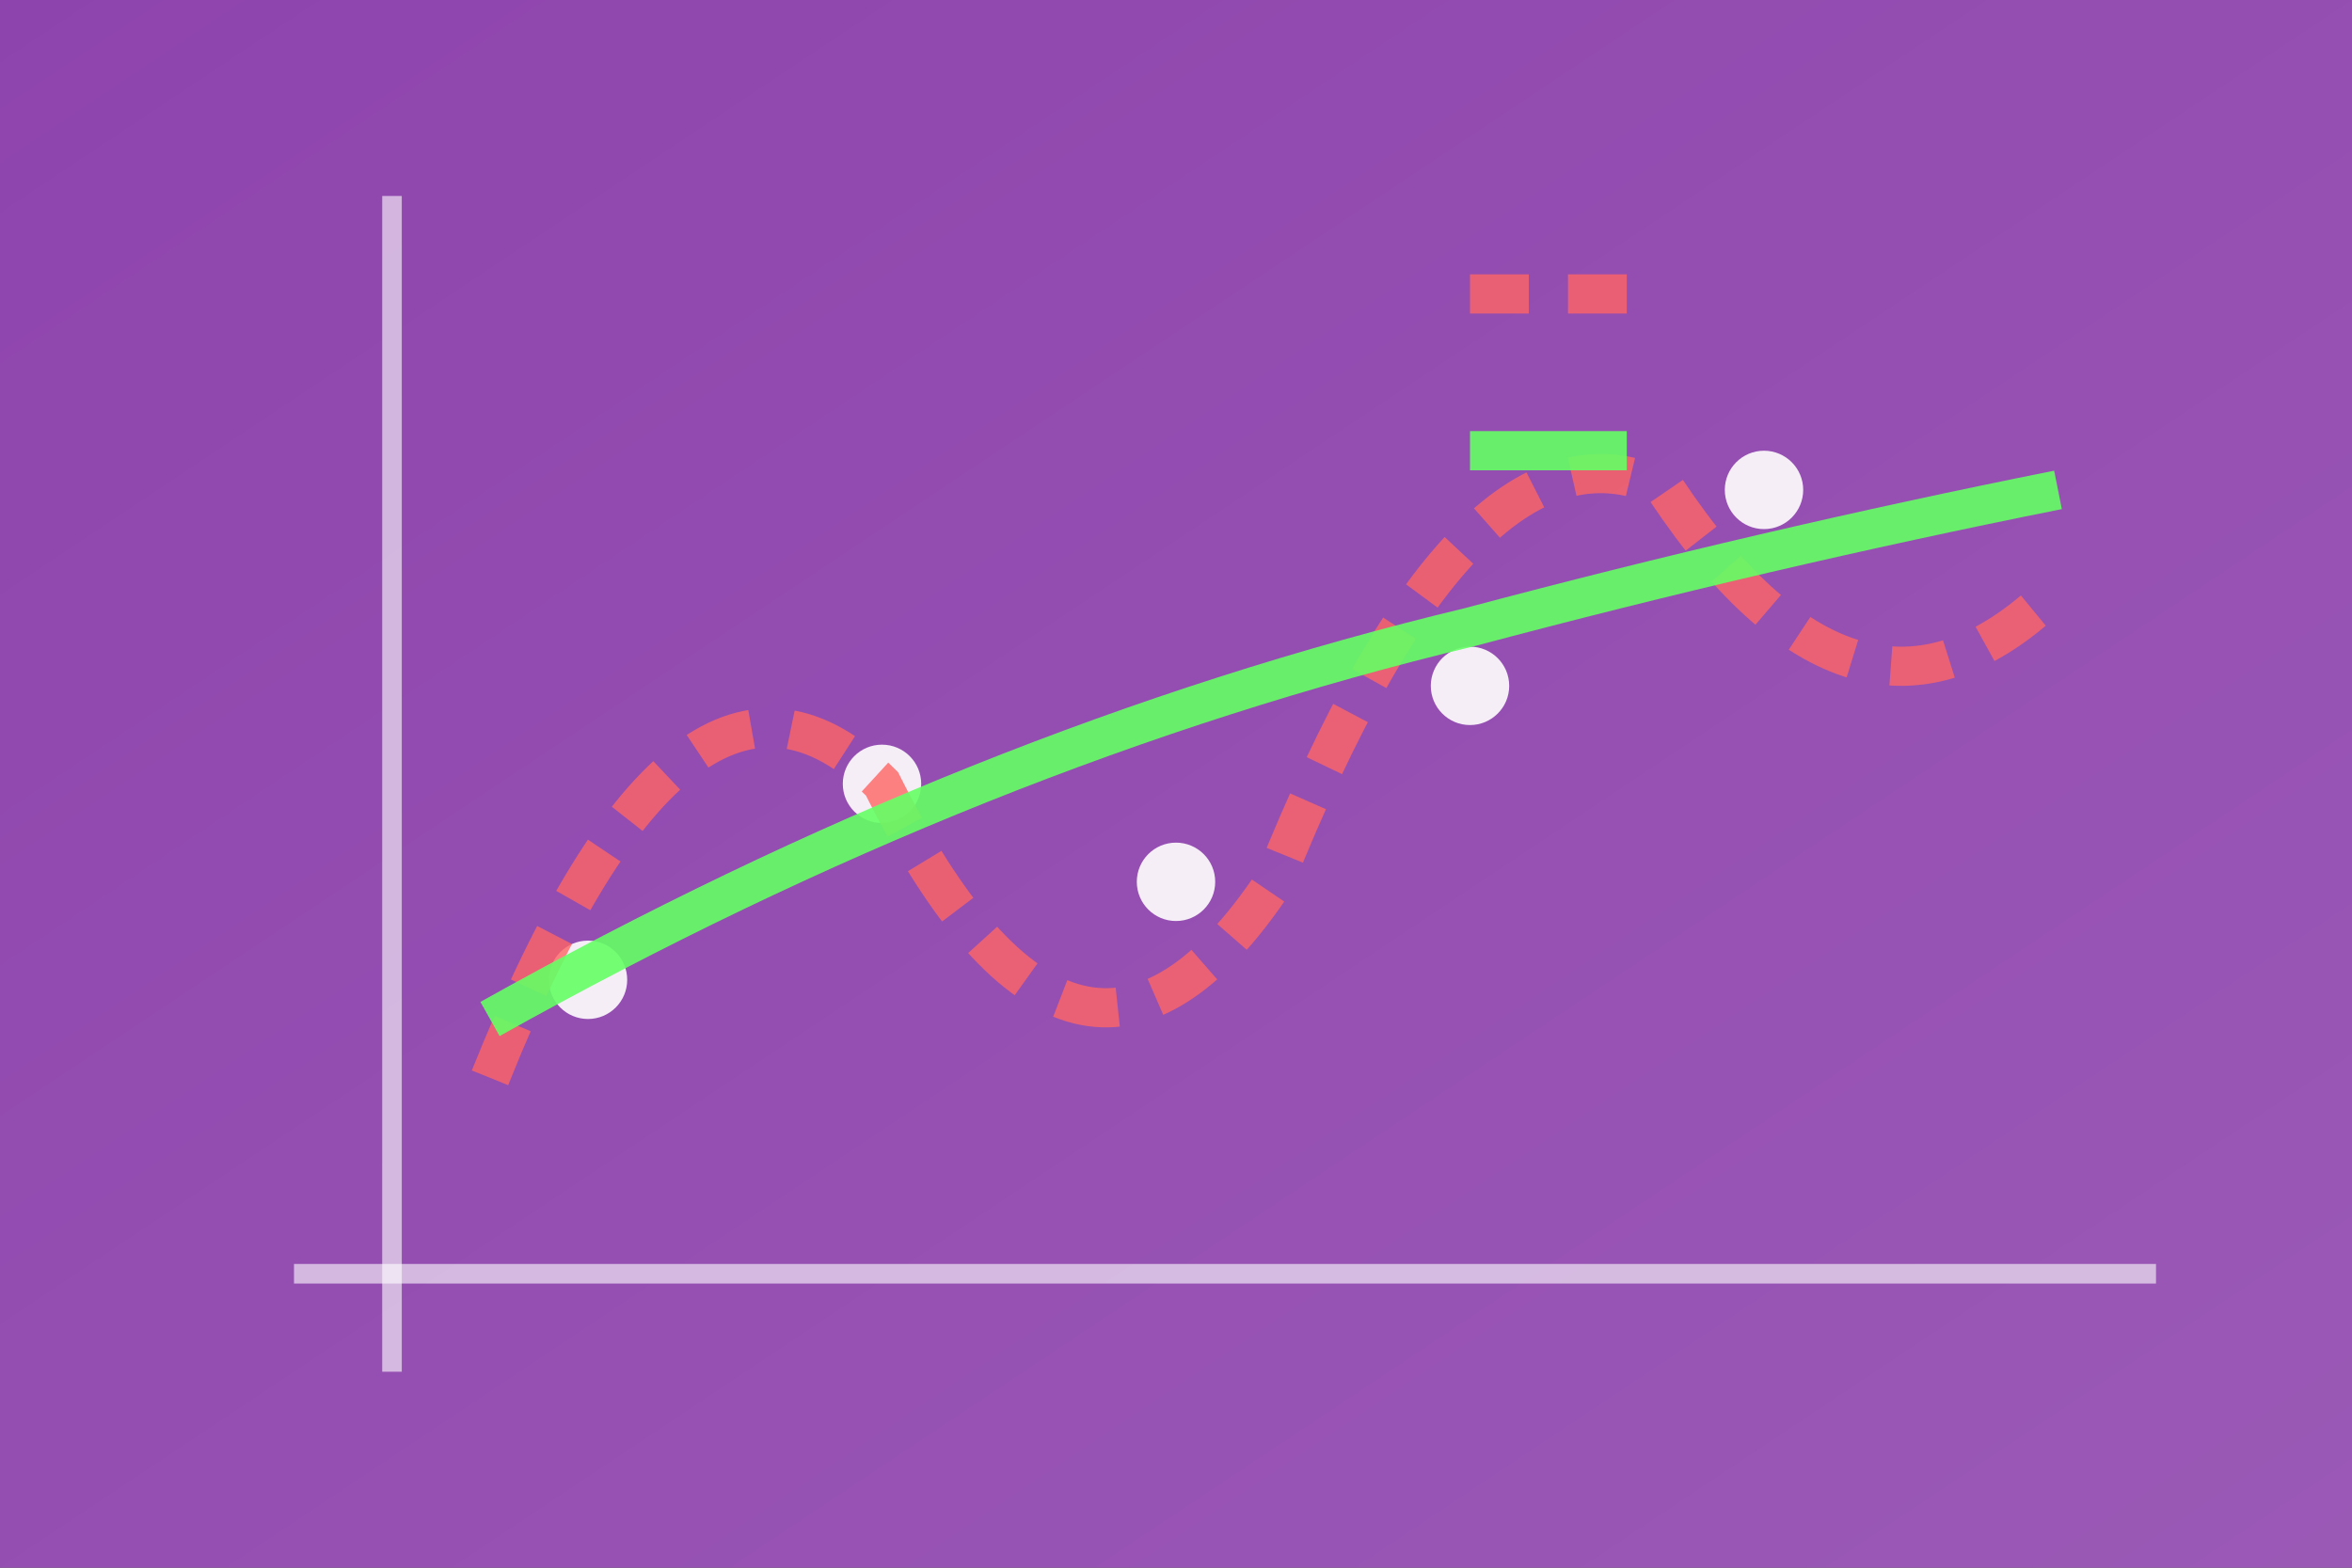 <svg viewBox="0 0 120 80" xmlns="http://www.w3.org/2000/svg">
  <rect x="0" y="0" width="120" height="80" fill="#333333" stroke="none"/>
  <defs>
    <linearGradient id="regGradient" x1="0%" y1="0%" x2="100%" y2="100%">
      <stop offset="0%" style="stop-color:#8e44ad;stop-opacity:1" />
      <stop offset="100%" style="stop-color:#9b59b6;stop-opacity:1" />
    </linearGradient>
  </defs>

  <!-- Background -->
  <rect width="120" height="80" fill="url(#regGradient)"/>

  <!-- Axes -->
  <line x1="15" y1="65" x2="110" y2="65" stroke="rgba(255,255,255,0.6)" stroke-width="1"/>
  <line x1="20" y1="10" x2="20" y2="70" stroke="rgba(255,255,255,0.6)" stroke-width="1"/>

  <!-- Data points -->
  <circle cx="30" cy="50" r="2" fill="rgba(255,255,255,0.9)"/>
  <circle cx="45" cy="40" r="2" fill="rgba(255,255,255,0.9)"/>
  <circle cx="60" cy="45" r="2" fill="rgba(255,255,255,0.9)"/>
  <circle cx="75" cy="35" r="2" fill="rgba(255,255,255,0.9)"/>
  <circle cx="90" cy="25" r="2" fill="rgba(255,255,255,0.9)"/>

  <!-- Overfitted polynomial (high degree) -->
  <path d="M25,55 Q35,30 45,40 Q55,60 65,45 Q75,20 85,25 Q95,40 105,30"
        stroke="rgba(255,100,100,0.8)"
        stroke-width="2"
        fill="none"
        stroke-dasharray="3,2"/>

  <!-- Regularized fit (smoother) -->
  <path d="M25,52 Q50,38 75,32 Q90,28 105,25"
        stroke="rgba(100,255,100,0.9)"
        stroke-width="2"
        fill="none"/>

  <!-- Legend -->
  <g transform="translate(75,15)">
    <line x1="0" y1="0" x2="8" y2="0" stroke="rgba(255,100,100,0.8)" stroke-width="2" stroke-dasharray="3,2"/>

    <line x1="0" y1="8" x2="8" y2="8" stroke="rgba(100,255,100,0.9)" stroke-width="2"/>
  </g>
</svg>